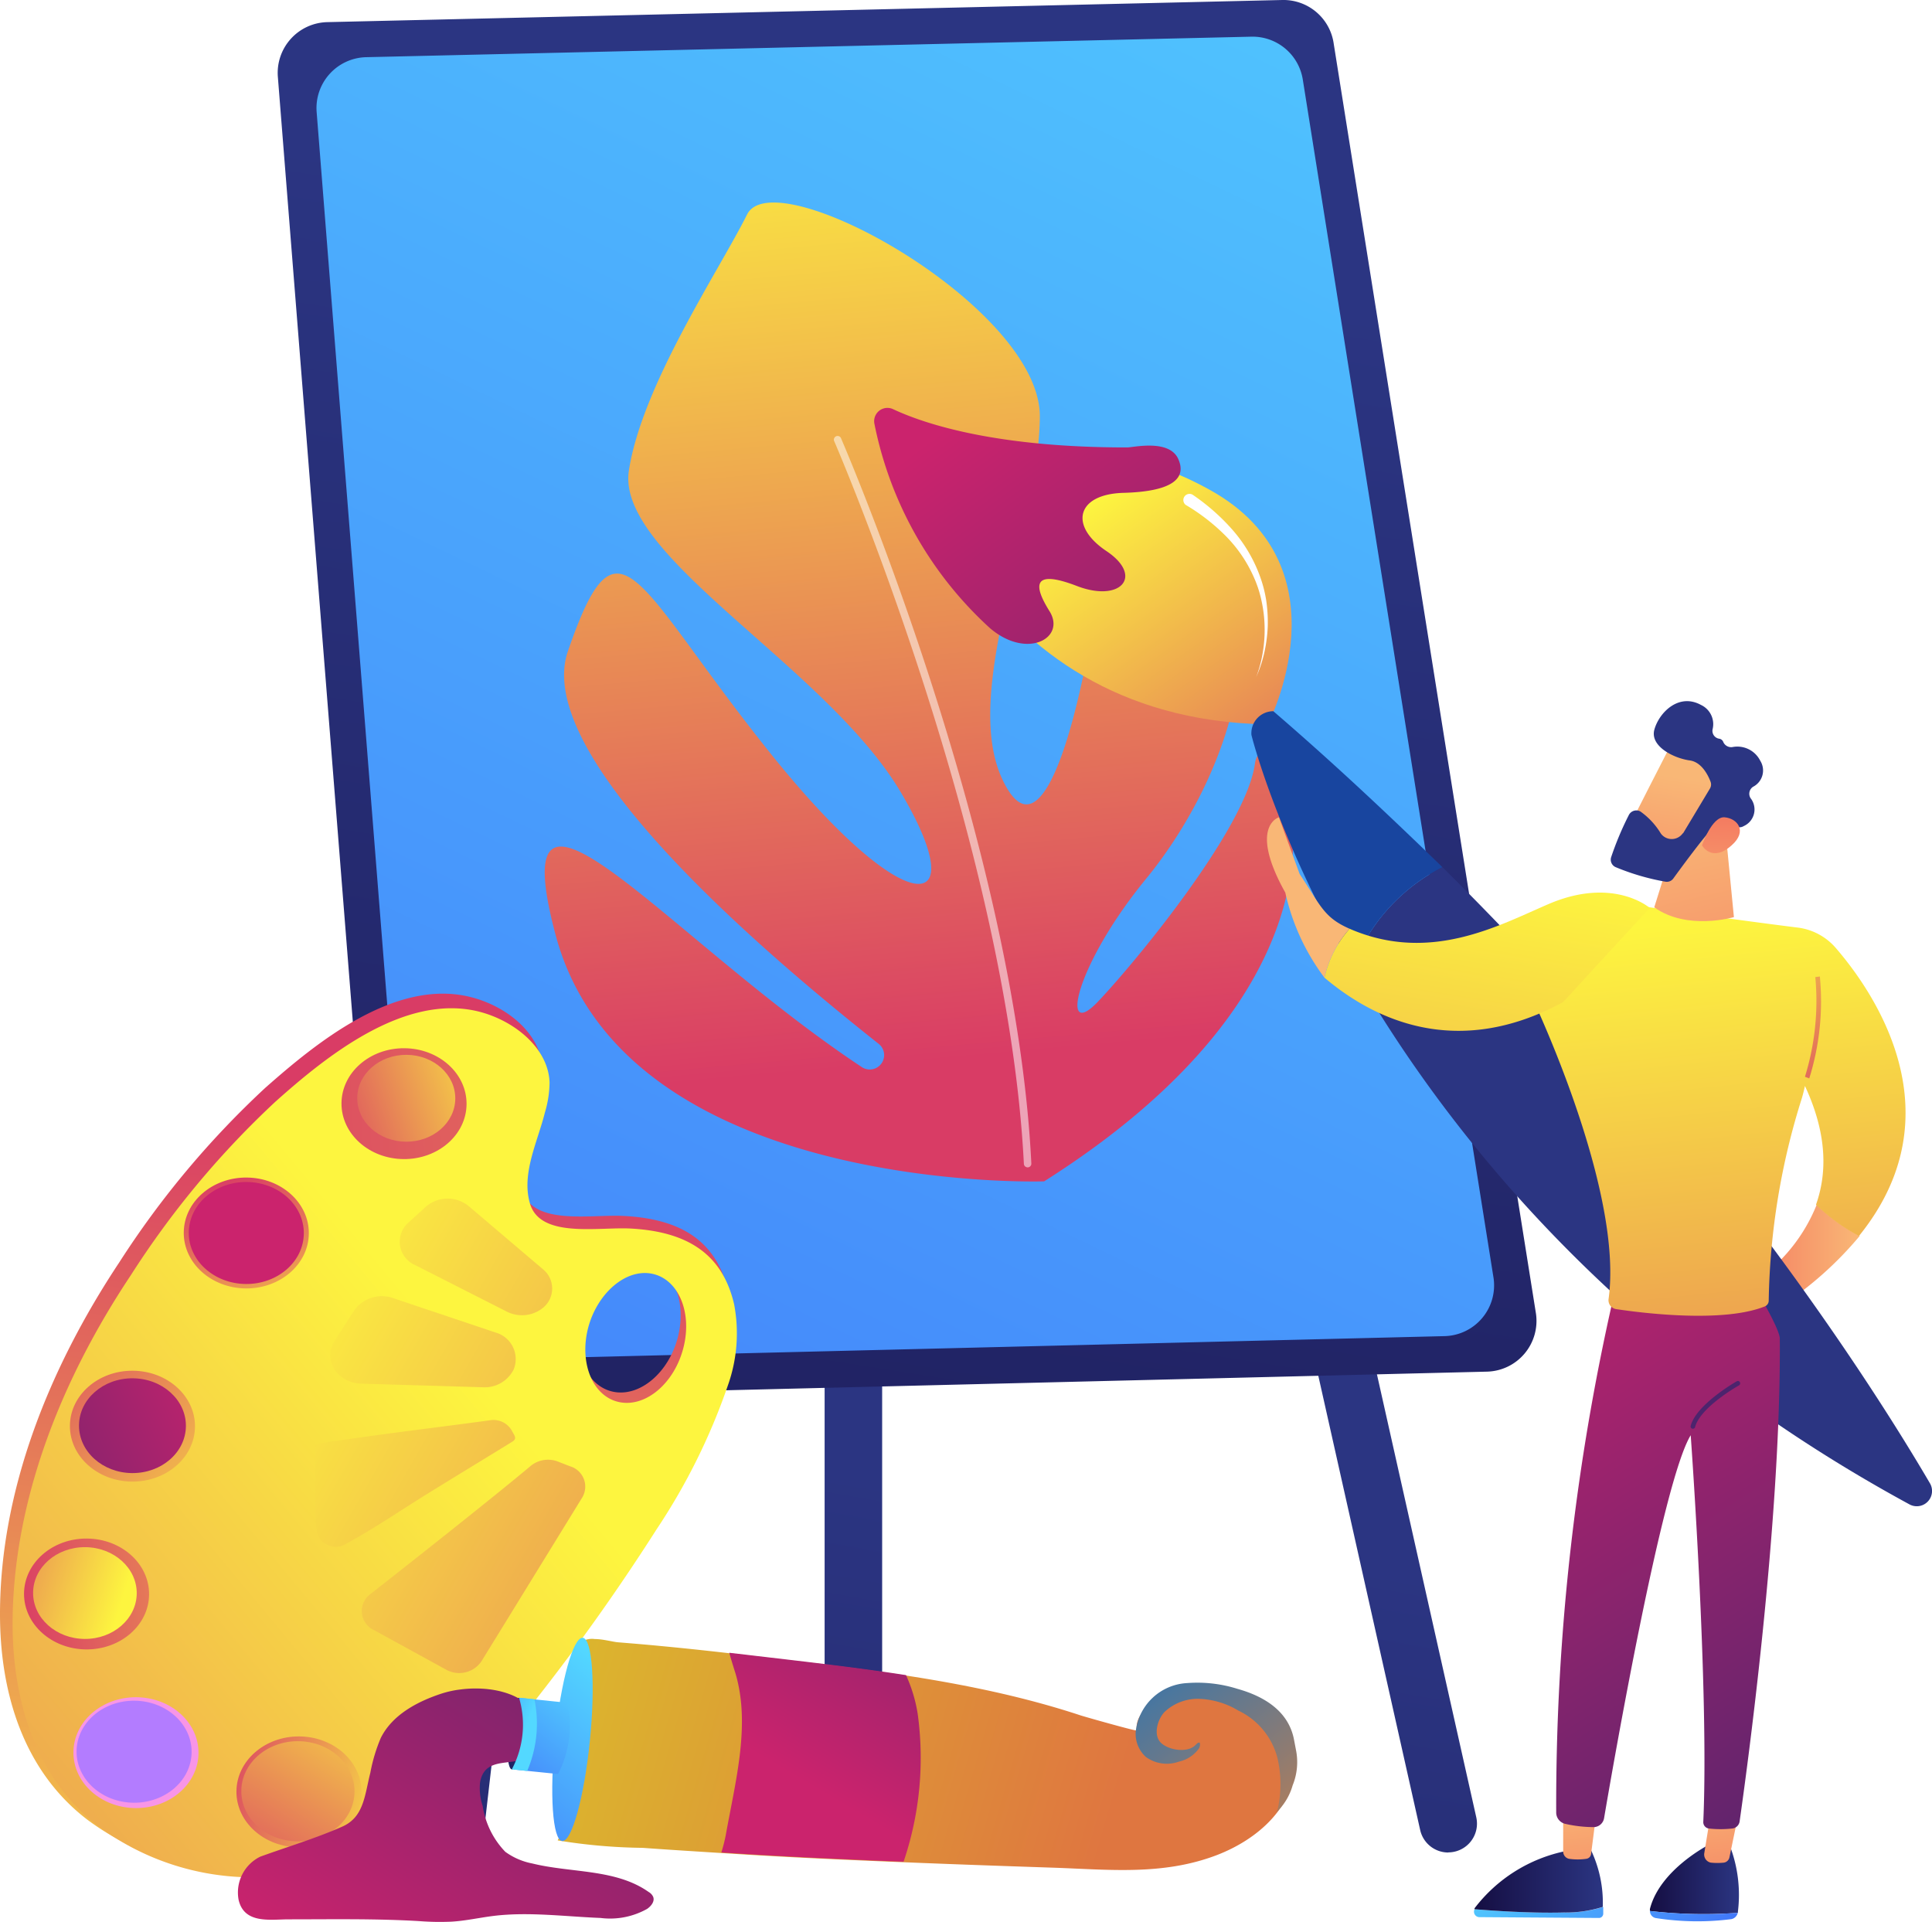 <svg xmlns="http://www.w3.org/2000/svg" xmlns:xlink="http://www.w3.org/1999/xlink" viewBox="0 0 165.9 165.06"><defs><style>.cls-1{mask:url(#mask);filter:url(#luminosity-noclip-2);}.cls-2{mix-blend-mode:multiply;fill:url(#linear-gradient);}.cls-3{fill:url(#linear-gradient-2);}.cls-4{fill:url(#linear-gradient-3);}.cls-5{fill:url(#linear-gradient-4);}.cls-6{fill:url(#linear-gradient-5);}.cls-7{fill:url(#linear-gradient-6);}.cls-8{mask:url(#mask-2);}.cls-9{opacity:0.71;fill:url(#linear-gradient-7);}.cls-10{fill:url(#linear-gradient-8);}.cls-11,.cls-15{fill:#fff;}.cls-11{opacity:0.53;}.cls-12{fill:url(#linear-gradient-9);}.cls-13{fill:url(#linear-gradient-10);}.cls-14{fill:url(#linear-gradient-11);}.cls-16{fill:url(#linear-gradient-12);}.cls-17{fill:url(#_55);}.cls-18{fill:url(#linear-gradient-13);}.cls-19{fill:url(#linear-gradient-14);}.cls-20{fill:url(#linear-gradient-15);}.cls-21{fill:url(#linear-gradient-16);}.cls-22{fill:url(#linear-gradient-17);}.cls-23{fill:url(#linear-gradient-18);}.cls-24{fill:url(#_109);}.cls-25{fill:url(#linear-gradient-19);}.cls-26{fill:url(#linear-gradient-20);}.cls-27{fill:url(#linear-gradient-21);}.cls-28{fill:url(#linear-gradient-22);}.cls-29{fill:url(#linear-gradient-23);}.cls-30{fill:url(#linear-gradient-24);}.cls-31{fill:url(#_109-2);}.cls-32{fill:url(#linear-gradient-25);}.cls-33{fill:url(#linear-gradient-26);}.cls-34{fill:url(#linear-gradient-27);}.cls-35{fill:url(#linear-gradient-28);}.cls-36{fill:url(#linear-gradient-29);}.cls-37{fill:url(#linear-gradient-30);}.cls-38{fill:url(#linear-gradient-31);}.cls-39{fill:url(#linear-gradient-32);}.cls-40{fill:url(#linear-gradient-33);}.cls-41{fill:url(#linear-gradient-34);}.cls-42{fill:url(#linear-gradient-35);}.cls-43{fill:url(#linear-gradient-36);}.cls-44{fill:url(#linear-gradient-37);}.cls-45{fill:url(#linear-gradient-38);}.cls-46{fill:url(#_104);}.cls-47{fill:url(#linear-gradient-39);}.cls-48{fill:url(#linear-gradient-40);}.cls-49{fill:url(#linear-gradient-41);}.cls-50{fill:url(#linear-gradient-42);}.cls-51{fill:url(#linear-gradient-43);}.cls-52{fill:url(#linear-gradient-44);}.cls-53{fill:url(#linear-gradient-45);}.cls-54{fill:url(#linear-gradient-46);}.cls-55{fill:url(#linear-gradient-47);}.cls-56{fill:url(#linear-gradient-48);}.cls-57{fill:url(#linear-gradient-49);}.cls-58{fill:url(#linear-gradient-50);}.cls-59{fill:url(#linear-gradient-51);}.cls-60{filter:url(#luminosity-noclip);}</style><filter id="luminosity-noclip" x="33.38" y="-10723.13" width="90.89" height="32766" filterUnits="userSpaceOnUse" color-interpolation-filters="sRGB"><feFlood flood-color="#fff" result="bg"/><feBlend in="SourceGraphic" in2="bg"/></filter><mask id="mask" x="33.38" y="-10723.13" width="90.89" height="32766" maskUnits="userSpaceOnUse"><g class="cls-60"/></mask><linearGradient id="linear-gradient" x1="78.91" y1="60.09" x2="-13.84" y2="250.73" gradientUnits="userSpaceOnUse"><stop offset="0" stop-color="#fff"/><stop offset="1"/></linearGradient><linearGradient id="linear-gradient-2" x1="-1471.65" y1="120.75" x2="-1500.24" y2="283.79" gradientTransform="translate(1513)" gradientUnits="userSpaceOnUse"><stop offset="0" stop-color="#2b3582"/><stop offset="1" stop-color="#150e42"/></linearGradient><linearGradient id="linear-gradient-3" x1="-1411.17" y1="131.36" x2="-1439.76" y2="294.4" xlink:href="#linear-gradient-2"/><linearGradient id="linear-gradient-4" x1="-1440.24" y1="126.26" x2="-1468.83" y2="289.3" xlink:href="#linear-gradient-2"/><linearGradient id="linear-gradient-5" x1="83.95" y1="21.13" x2="50.72" y2="233.62" gradientTransform="matrix(1, 0, 0, 1, 0, 0)" xlink:href="#linear-gradient-2"/><linearGradient id="linear-gradient-6" x1="128.02" y1="-44.74" x2="-22.05" y2="267.53" gradientUnits="userSpaceOnUse"><stop offset="0" stop-color="#53d8ff"/><stop offset="1" stop-color="#3840f7"/></linearGradient><filter id="luminosity-noclip-2" x="33.38" y="9.33" width="90.89" height="102.14" filterUnits="userSpaceOnUse" color-interpolation-filters="sRGB"><feFlood flood-color="#fff" result="bg"/><feBlend in="SourceGraphic" in2="bg"/></filter><mask id="mask-2" x="33.38" y="9.33" width="90.89" height="102.14" maskUnits="userSpaceOnUse"><g class="cls-1"><path class="cls-2" d="M37.21,10.91l68.32-1.58a3.93,3.93,0,0,1,4,3.31l14.72,92.44a3.93,3.93,0,0,1-3.79,4.54l-75.67,1.85a3.92,3.92,0,0,1-4-3.62l-7.36-92.7A3.93,3.93,0,0,1,37.21,10.91Z"/></g></mask><linearGradient id="linear-gradient-7" x1="78.91" y1="60.09" x2="-13.84" y2="250.73" gradientUnits="userSpaceOnUse"><stop offset="0" stop-color="#fff"/><stop offset="1" stop-color="#fff"/></linearGradient><linearGradient id="linear-gradient-8" x1="72.81" y1="5.16" x2="80.5" y2="91.07" gradientUnits="userSpaceOnUse"><stop offset="0" stop-color="#fdf53f"/><stop offset="1" stop-color="#d93c65"/></linearGradient><linearGradient id="linear-gradient-9" x1="6237.9" y1="108.71" x2="6248.14" y2="108.71" gradientTransform="matrix(-1, 0, 0, 1, 6397.54, 0)" gradientUnits="userSpaceOnUse"><stop offset="0" stop-color="#f9b776"/><stop offset="1" stop-color="#f47960"/></linearGradient><linearGradient id="linear-gradient-10" x1="188.8" y1="265.77" x2="214.97" y2="296.8" gradientTransform="translate(-73.32 -236.83) rotate(4.7)" xlink:href="#linear-gradient-8"/><linearGradient id="linear-gradient-11" x1="5450.23" y1="259.24" x2="5411.57" y2="302.93" gradientTransform="matrix(-1, -0.08, -0.08, 1, 5537.9, 224.29)" gradientUnits="userSpaceOnUse"><stop offset="0" stop-color="#cb236d"/><stop offset="1" stop-color="#4c246d"/></linearGradient><linearGradient id="linear-gradient-12" x1="164.02" y1="91.22" x2="195.7" y2="74.01" gradientTransform="matrix(1, 0, 0, 1, 0, 0)" xlink:href="#linear-gradient-2"/><linearGradient id="_55" x1="5408.34" y1="292.66" x2="5425.61" y2="292.66" gradientTransform="matrix(-1, -0.08, -0.08, 1, 5537.9, 224.29)" gradientUnits="userSpaceOnUse"><stop offset="0" stop-color="#18459f"/><stop offset="0.99" stop-color="#2874b5"/></linearGradient><linearGradient id="linear-gradient-13" x1="6248.19" y1="161.35" x2="6255.87" y2="161.35" gradientTransform="matrix(-1, 0, 0, 1, 6397.54, 0)" xlink:href="#linear-gradient-2"/><linearGradient id="linear-gradient-14" x1="6267.4" y1="152.3" x2="6239.49" y2="174.22" gradientTransform="matrix(-1, 0, 0, 1, 6397.54, 0)" xlink:href="#linear-gradient-6"/><linearGradient id="linear-gradient-15" x1="6250.33" y1="152.62" x2="6248.86" y2="165.41" xlink:href="#linear-gradient-9"/><linearGradient id="linear-gradient-16" x1="6272.36" y1="158.62" x2="6244.45" y2="180.54" gradientTransform="matrix(-1, 0, 0, 1, 6397.54, 0)" xlink:href="#linear-gradient-6"/><linearGradient id="linear-gradient-17" x1="6259.88" y1="161.56" x2="6270.92" y2="161.56" gradientTransform="matrix(-1, 0, 0, 1, 6397.54, 0)" xlink:href="#linear-gradient-2"/><linearGradient id="linear-gradient-18" x1="6262.26" y1="153.99" x2="6260.8" y2="166.78" xlink:href="#linear-gradient-9"/><linearGradient id="_109" x1="6279.68" y1="95.5" x2="6232.8" y2="168.24" gradientTransform="matrix(-1, 0, 0, 1, 6397.54, 0)" gradientUnits="userSpaceOnUse"><stop offset="0.1" stop-color="#cb236d"/><stop offset="0.94" stop-color="#4c246d"/></linearGradient><linearGradient id="linear-gradient-19" x1="5483.38" y1="78.98" x2="5475.32" y2="157.88" gradientTransform="matrix(-1, 0, 0, 1, 5629.77, 0)" xlink:href="#linear-gradient-8"/><linearGradient id="linear-gradient-20" x1="6253.56" y1="69.86" x2="6247.97" y2="94.05" xlink:href="#linear-gradient-9"/><linearGradient id="linear-gradient-21" x1="5351.46" y1="1565.09" x2="5341.53" y2="1578.22" gradientTransform="matrix(-0.69, -0.73, -0.73, 0.69, 4952.34, 2888.87)" xlink:href="#linear-gradient-9"/><linearGradient id="linear-gradient-22" x1="5343.88" y1="1568.24" x2="5355.74" y2="1568.24" gradientTransform="matrix(-0.69, -0.73, -0.73, 0.69, 4952.34, 2888.87)" xlink:href="#linear-gradient-2"/><linearGradient id="linear-gradient-23" x1="5336.92" y1="1575.49" x2="5344.88" y2="1567.32" gradientTransform="matrix(-0.69, -0.73, -0.73, 0.69, 4952.34, 2888.87)" xlink:href="#linear-gradient-9"/><linearGradient id="linear-gradient-24" x1="6248.85" y1="75.41" x2="6237.27" y2="96.69" gradientTransform="matrix(-1, 0, 0, 1, 6397.54, 0)" xlink:href="#linear-gradient-8"/><linearGradient id="_109-2" x1="146.44" y1="76.1" x2="147.13" y2="111.69" gradientTransform="matrix(1, 0, 0, 1, 0, 0)" xlink:href="#_109"/><linearGradient id="linear-gradient-25" x1="5128.96" y1="748.98" x2="5120.91" y2="827.88" gradientTransform="matrix(-0.97, -0.26, -0.26, 0.97, 5276.62, 677.93)" xlink:href="#linear-gradient-8"/><linearGradient id="linear-gradient-26" x1="5140.35" y1="752.57" x2="5149.29" y2="752.57" gradientTransform="matrix(-0.97, -0.26, -0.26, 0.97, 5276.62, 677.93)" xlink:href="#linear-gradient-9"/><linearGradient id="linear-gradient-27" x1="3824.74" y1="1979.3" x2="3734.83" y2="1958.83" gradientTransform="matrix(0.08, 1, -1, 0.08, 1705.36, -3792.78)" xlink:href="#linear-gradient-8"/><linearGradient id="linear-gradient-28" x1="3767.61" y1="1955.06" x2="3841.64" y2="2060.3" gradientTransform="matrix(0.08, 1, -1, 0.08, 1705.36, -3792.78)" xlink:href="#linear-gradient-8"/><linearGradient id="linear-gradient-29" x1="3048.94" y1="2315.46" x2="3128.76" y2="2428.93" gradientTransform="translate(1408.88 3787.18) rotate(-148.14)" xlink:href="#linear-gradient-8"/><linearGradient id="linear-gradient-30" x1="2313.42" y1="1859" x2="2310.14" y2="1876.66" gradientTransform="translate(2968.74 571.25) rotate(150.29)" xlink:href="#linear-gradient-8"/><linearGradient id="linear-gradient-31" x1="3785.96" y1="1998.73" x2="3767.57" y2="2003.95" gradientTransform="translate(3965.66 1743.56) rotate(174.59)" xlink:href="#linear-gradient-8"/><linearGradient id="linear-gradient-32" x1="2321.54" y1="1878.31" x2="2340.66" y2="1855.55" gradientTransform="translate(2966.69 596.46) rotate(150.29)" xlink:href="#linear-gradient-11"/><linearGradient id="linear-gradient-33" x1="3800.15" y1="2003.48" x2="3778.81" y2="2021.83" gradientTransform="translate(3972.55 1769.8) rotate(174.59)" xlink:href="#linear-gradient-8"/><linearGradient id="linear-gradient-34" x1="2325.56" y1="1892.34" x2="2322.83" y2="1924.93" gradientTransform="translate(2973.53 622.66) rotate(150.29)" xlink:href="#linear-gradient-11"/><linearGradient id="linear-gradient-35" x1="3165.49" y1="1660.05" x2="3167.04" y2="1695.29" gradientTransform="matrix(-0.99, 0.1, -0.1, -0.99, 3326.73, 1490.12)" xlink:href="#linear-gradient-8"/><linearGradient id="linear-gradient-36" x1="3167.5" y1="1677.19" x2="3160.38" y2="1694.3" gradientTransform="translate(3326.5 1490.19) rotate(174.23)" xlink:href="#linear-gradient-8"/><linearGradient id="linear-gradient-37" x1="2394.81" y1="1932.31" x2="2367.68" y2="1922.66" gradientTransform="matrix(-0.87, 0.5, -0.5, -0.87, 3001.9, 650.24)" gradientUnits="userSpaceOnUse"><stop offset="0" stop-color="#b37cff"/><stop offset="1" stop-color="#f895e7"/></linearGradient><linearGradient id="linear-gradient-38" x1="2365.25" y1="1916.22" x2="2366.53" y2="1916.22" gradientTransform="translate(3001.67 650.29) rotate(150.29)" xlink:href="#linear-gradient-37"/><linearGradient id="_104" x1="3824.01" y1="1992.38" x2="3818.43" y2="2009.26" gradientTransform="translate(4018.13 1786.65) rotate(174.59)" xlink:href="#linear-gradient-8"/><linearGradient id="linear-gradient-39" x1="3809.86" y1="1994.05" x2="3829.94" y2="2009.27" gradientTransform="translate(4018.01 1786.68) rotate(174.59)" xlink:href="#linear-gradient-8"/><linearGradient id="linear-gradient-40" x1="3745.15" y1="1982.17" x2="3794.13" y2="1910.26" gradientTransform="matrix(0.08, 1, -1, 0.08, 1705.36, -3792.78)" xlink:href="#linear-gradient-8"/><linearGradient id="linear-gradient-41" x1="3753.32" y1="1987.73" x2="3802.29" y2="1915.82" gradientTransform="matrix(0.08, 1, -1, 0.08, 1705.36, -3792.78)" xlink:href="#linear-gradient-8"/><linearGradient id="linear-gradient-42" x1="3761.4" y1="1993.24" x2="3810.38" y2="1921.33" gradientTransform="matrix(0.08, 1, -1, 0.08, 1705.36, -3792.78)" xlink:href="#linear-gradient-8"/><linearGradient id="linear-gradient-43" x1="3763.32" y1="1994.54" x2="3812.3" y2="1922.63" gradientTransform="matrix(0.08, 1, -1, 0.08, 1705.36, -3792.78)" xlink:href="#linear-gradient-8"/><linearGradient id="linear-gradient-44" x1="114.6" y1="378.3" x2="194.09" y2="392.79" gradientTransform="translate(-57.53 -253.28) rotate(5.79)" gradientUnits="userSpaceOnUse"><stop offset="0" stop-color="#d9e021"/><stop offset="0.99" stop-color="#df7640"/></linearGradient><linearGradient id="linear-gradient-45" x1="194.03" y1="376.12" x2="213.06" y2="396.23" gradientTransform="translate(-57.53 -253.28) rotate(5.79)" gradientUnits="userSpaceOnUse"><stop offset="0.01" stop-color="#2874b5"/><stop offset="1" stop-color="#de813d"/></linearGradient><linearGradient id="linear-gradient-46" x1="68.85" y1="152.9" x2="89.16" y2="118.38" gradientTransform="matrix(1, 0, 0, 1, 0, 0)" xlink:href="#linear-gradient-11"/><linearGradient id="linear-gradient-47" x1="150.62" y1="384.39" x2="131.77" y2="410.76" gradientTransform="translate(438.98 2.62) rotate(90)" xlink:href="#linear-gradient-6"/><linearGradient id="linear-gradient-48" x1="144.38" y1="385.75" x2="136.43" y2="398.34" gradientTransform="translate(434.08 7.04) rotate(90)" xlink:href="#linear-gradient-2"/><linearGradient id="linear-gradient-49" x1="31.99" y1="172.42" x2="59.2" y2="129.36" gradientTransform="matrix(1, 0, 0, 1, 0, 0)" xlink:href="#linear-gradient-11"/><linearGradient id="linear-gradient-50" x1="147.48" y1="384.1" x2="136.36" y2="401.7" gradientTransform="translate(-57.53 -253.28) rotate(5.79)" xlink:href="#linear-gradient-6"/><linearGradient id="linear-gradient-51" x1="142.55" y1="389.85" x2="133.5" y2="387.48" gradientTransform="translate(-57.53 -253.28) rotate(5.79)" xlink:href="#linear-gradient-6"/></defs><title>vectorsAsset 12</title><g id="Layer_2" data-name="Layer 2"><g id="ev_pages" data-name="ev pages"><path class="cls-3" d="M39.15,159.07h-.29a2.47,2.47,0,0,1-2.17-2.74l15.5-134.9A2.47,2.47,0,0,1,57.1,22L41.6,156.88A2.48,2.48,0,0,1,39.15,159.07Z"/><path class="cls-4" d="M124.36,159.07a2.47,2.47,0,0,1-2.41-1.93L91.7,22.25a2.47,2.47,0,1,1,4.82-1.08l30.25,134.89a2.47,2.47,0,0,1-2.41,3Z"/><path class="cls-5" d="M73.28,159.07a2.47,2.47,0,0,1-2.47-2.47V90a2.47,2.47,0,0,1,4.94,0V156.6A2.47,2.47,0,0,1,73.28,159.07Z"/><path class="cls-6" d="M23.86,6.61,32.54,116A4.37,4.37,0,0,0,37,120l90.68-2.22a4.36,4.36,0,0,0,4.21-5l-17.36-109A4.36,4.36,0,0,0,110.12,0l-82,1.9A4.36,4.36,0,0,0,23.86,6.61Z"/><path class="cls-7" d="M31.45,4.91l76-1.76a4.37,4.37,0,0,1,4.42,3.68l16.38,102.9a4.36,4.36,0,0,1-4.21,5l-84.23,2.06a4.36,4.36,0,0,1-4.46-4L27.19,9.62A4.37,4.37,0,0,1,31.45,4.91Z"/><g class="cls-8"><path class="cls-9" d="M37.21,10.91l68.32-1.58a3.93,3.93,0,0,1,4,3.31l14.72,92.44a3.93,3.93,0,0,1-3.79,4.54l-75.67,1.85a3.92,3.92,0,0,1-4-3.62l-7.36-92.7A3.93,3.93,0,0,1,37.21,10.91Z"/></g><path class="cls-10" d="M89.66,101.44s-36,1.19-41.95-21.16c-4.79-18,9.56.25,26.25,11.32a1.23,1.23,0,0,0,1.45-2C63.29,80,45.85,64.41,48.76,55.94c4.39-12.78,5.72-5.8,17.44,8.8s17.52,14,11.12,3.24S52.88,47.76,54,40.42s7.79-17.26,10.15-22,25.19,7.9,25.14,17.35S82.46,59.38,86.11,67s7-7.64,8.15-16.15,3.26-13.5,9.5-4.75.84,21.81-5.34,29.35S91,89.47,94.29,86,107,71.09,107.76,65.58,121.57,81.23,89.66,101.44Z"/><path class="cls-11" d="M88.11,100.21a.32.32,0,0,1-.19-.27c-1.4-27.55-16.15-61.75-16.3-62.09a.32.32,0,0,1,.58-.26c.15.35,15,34.65,16.36,62.31a.32.32,0,0,1-.3.34A.33.33,0,0,1,88.11,100.21Z"/><path class="cls-12" d="M156,103.44a15.72,15.72,0,0,0,3.69,2.69,30.7,30.7,0,0,1-6.73,6l-.84,1.86-2.67-3.19A14.51,14.51,0,0,0,156,103.44Z"/><path class="cls-13" d="M108.87,62.2s7-13.44-4.92-20.1-16.4,1-26.28-5.46C77.67,36.64,82.87,61.8,108.87,62.2Z"/><path class="cls-14" d="M96.79,38.42c.54,0,3.62-.74,4.39,1s-.67,2.79-4.71,2.9-4.69,2.84-1.46,5,1.22,4.44-2.53,3-3.8-.14-2.36,2.16S88.2,56.67,85,53.93a32.25,32.25,0,0,1-9.92-17.57,1.14,1.14,0,0,1,1.6-1.23C79.45,36.43,85.59,38.43,96.79,38.42Z"/><path class="cls-15" d="M107.87,58.13a10.88,10.88,0,0,0,.7-2.11,12.61,12.61,0,0,0,.29-2.22,13,13,0,0,0-.13-2.24,11,11,0,0,0-.58-2.19,12.55,12.55,0,0,0-2.33-3.89,18.08,18.08,0,0,0-3.41-3h0a.53.53,0,0,0-.6.87l0,0A17.15,17.15,0,0,1,105.23,46a11.74,11.74,0,0,1,2.43,3.55,9.92,9.92,0,0,1,.67,2.06,11.29,11.29,0,0,1,.26,2.17,11.63,11.63,0,0,1-.15,2.2A10.64,10.64,0,0,1,107.87,58.13Z"/><path class="cls-16" d="M123.86,74.46c23.23,23,36.88,44.4,41.86,52.9a1.31,1.31,0,0,1-1.75,1.82c-25.41-13.8-39.91-32.2-47.85-46.07A16,16,0,0,1,123.86,74.46Z"/><path class="cls-17" d="M109.34,61.07c5.2,4.47,10,9,14.52,13.39a16,16,0,0,0-7.74,8.65c-6.6-11.55-8.66-20-8.66-20A1.89,1.89,0,0,1,109.34,61.07Z"/><path class="cls-18" d="M141.68,164.09a1.09,1.09,0,0,1,0-.18c.87-3.42,5.16-5.56,5.16-5.56l1.7.14a11.79,11.79,0,0,1,.69,5.69.14.14,0,0,1,0,.07A39.85,39.85,0,0,1,141.68,164.09Z"/><path class="cls-19" d="M149.22,164.25a.71.71,0,0,1-.54.54,23,23,0,0,1-6.49-.09.61.61,0,0,1-.51-.61A39.85,39.85,0,0,0,149.22,164.25Z"/><path class="cls-20" d="M149.23,156l-.72,3.47a.58.58,0,0,1-.48.47,5.36,5.36,0,0,1-1.12,0,.71.71,0,0,1-.56-.84l.5-3.08Z"/><path class="cls-21" d="M134.32,164.22a10.6,10.6,0,0,0,3.35-.48c0,.18,0,.37,0,.57a.37.37,0,0,1-.35.38L127,164.62a.47.47,0,0,1-.38-.68C128,164.05,131.41,164.3,134.32,164.22Z"/><path class="cls-22" d="M126.62,163.94a.2.2,0,0,1,0-.08,13.15,13.15,0,0,1,7.81-4.91l2.2-.06a10.54,10.54,0,0,1,1,4.85,10.6,10.6,0,0,1-3.35.48C131.41,164.3,128,164.05,126.62,163.94Z"/><path class="cls-23" d="M137.08,155.55c0,.17-.33,2.66-.45,3.62a.48.48,0,0,1-.4.44,5.17,5.17,0,0,1-1.51,0,.64.64,0,0,1-.49-.65V155Z"/><path class="cls-24" d="M138.84,110.12a195.81,195.81,0,0,0-5.21,45.49,1,1,0,0,0,.78,1,11.08,11.08,0,0,0,2.46.28.92.92,0,0,0,.87-.76c.74-4.36,5-28.91,7.44-32.89,0,0,1.59,21.86,1.08,33.21a.55.55,0,0,0,.48.56,9.14,9.14,0,0,0,2,0,.71.71,0,0,0,.64-.61c.53-3.69,3.58-25.64,3.45-41.46,0-.89-2.36-4.77-2.36-4.77Z"/><path class="cls-25" d="M131.47,85.74a22.1,22.1,0,0,0,2.24-3.42,16,16,0,0,0,1.8-5.37c6,1,15,2.22,18.87,2.7a5.16,5.16,0,0,1,3.25,1.74c3.29,3.81,10.51,14.23,2,24.74a15.72,15.72,0,0,1-3.69-2.69c.94-2.65,1-6-.95-10.19-.07.32-.15.65-.25,1a60.66,60.66,0,0,0-2.86,17.42.54.54,0,0,1-.34.51c-3.57,1.43-10.45.58-12.76.23a.77.77,0,0,1-.65-.88c1.13-8.21-4.69-21.72-6.22-25.11A2.69,2.69,0,0,0,131.47,85.74Z"/><path class="cls-26" d="M148.21,71.75l.68,7s-4,1.19-6.84-.84l2-6.4Z"/><path class="cls-27" d="M143.61,63.73c-.09.08-4,7.8-4,7.8L144,73.67l4.81-6.75S145.21,62.22,143.61,63.73Z"/><path class="cls-28" d="M146.88,67.11a.68.68,0,0,1-.06.62l-2.22,3.7a.44.44,0,0,1-.12.15,1.16,1.16,0,0,1-1.86,0,6.32,6.32,0,0,0-1.76-1.9.72.72,0,0,0-1,.32,26.45,26.45,0,0,0-1.51,3.6.7.7,0,0,0,.41.87,20.07,20.07,0,0,0,4.26,1.24.69.69,0,0,0,.67-.28c.68-.94,2.6-3.54,3.25-4.19s1.73-.38,2.24-.23a.69.69,0,0,0,.56-.08,1.56,1.56,0,0,0,.59-2.38.71.71,0,0,1,.22-1,1.57,1.57,0,0,0,.6-2.23,2.2,2.2,0,0,0-2.39-1.17.74.74,0,0,1-.78-.43.44.44,0,0,0-.36-.29.68.68,0,0,1-.56-.81,1.82,1.82,0,0,0-1-2.09c-1.92-1.05-3.6.67-4,2.12s1.72,2.48,3.07,2.65C146.12,65.46,146.66,66.54,146.88,67.11Z"/><path class="cls-29" d="M146.15,72.59s.85-2.5,1.94-2.41,2,1.18.6,2.41C147,74.11,146.15,72.59,146.15,72.59Z"/><path class="cls-30" d="M155.36,92.6a22.14,22.14,0,0,0,.91-8.75l-.39.05a22.06,22.06,0,0,1-.89,8.56Z"/><path class="cls-31" d="M145.37,122.68a.19.19,0,0,0,.19-.15c.44-1.69,3.73-3.56,3.77-3.57a.21.21,0,0,0,.07-.28.19.19,0,0,0-.27-.07c-.14.08-3.47,2-3.95,3.82a.2.2,0,0,0,.14.25Z"/><path class="cls-32" d="M115.89,79.75c6.91,3,12.82-.29,17.06-2.11,5.59-2.41,8.71.32,8.71.32l-7.44,8.09c-9.21,5-16.34,1.41-20.49-2.1A9.39,9.39,0,0,1,115.89,79.75Z"/><path class="cls-33" d="M109.82,70.18l1.78,4.87c1.81,2.72,2.07,3.73,4.29,4.7a9.39,9.39,0,0,0-2.16,4.2,19,19,0,0,1-3.36-7.3C107.18,70.94,109.82,70.18,109.82,70.18Z"/><path class="cls-34" d="M25.94,160.12c8.61-2.11,14.83-8.88,19.7-15.1,3.65-4.66,7-9.49,10.21-14.43A54.17,54.17,0,0,0,62,118.1a13.64,13.64,0,0,0,.56-7.12c-1-4.37-4-6.31-9-6.57-2.79-.15-7.77.86-8.67-2.13-.79-2.61.65-5.39,1.28-7.92a9.79,9.79,0,0,0,.4-2.62c-.11-2.91-2.95-5.3-6.1-6.11-6.54-1.69-13.41,4-17.68,7.77a77.51,77.51,0,0,0-12.55,15C4.2,117.5,0,128,0,138.61c0,6.4,1.82,13.28,7.47,17.62A22.46,22.46,0,0,0,25.94,160.12Zm24-47c.78-3.08,3.26-5.2,5.54-4.74s3.51,3.31,2.74,6.39-3.26,5.19-5.54,4.74S49.14,116.21,49.91,113.14Z"/><path class="cls-35" d="M26.74,160.62c8.53-2.08,14.69-8.79,19.52-15,3.62-4.62,7-9.41,10.12-14.3A53.87,53.87,0,0,0,62.49,119a13.37,13.37,0,0,0,.55-7c-1-4.32-4-6.25-8.92-6.51-2.77-.14-7.7.85-8.6-2.11-.78-2.58.65-5.34,1.27-7.85a9.2,9.2,0,0,0,.4-2.59c-.1-2.88-2.92-5.25-6-6.06-6.47-1.67-13.28,3.92-17.52,7.7a76.83,76.83,0,0,0-12.43,14.91c-6,9-10.12,19.37-10.16,29.89,0,6.35,1.8,13.16,7.4,17.47A22.23,22.23,0,0,0,26.74,160.62Zm23.75-46.55c.77-3,3.23-5.15,5.49-4.7s3.48,3.29,2.71,6.34-3.22,5.14-5.49,4.69S49.73,117.11,50.49,114.07Z"/><ellipse class="cls-36" cx="34.69" cy="94.76" rx="4.76" ry="5.37" transform="translate(-60.33 128.73) rotate(-89.56)"/><ellipse class="cls-37" cx="34.88" cy="94.3" rx="3.73" ry="4.21" transform="translate(-59.68 128.46) rotate(-89.56)"/><ellipse class="cls-38" cx="21.15" cy="105.87" rx="4.76" ry="5.37" transform="translate(-84.88 126.21) rotate(-89.56)"/><ellipse class="cls-39" cx="21.15" cy="105.87" rx="4.38" ry="4.94" transform="translate(-84.88 126.21) rotate(-89.56)"/><ellipse class="cls-40" cx="11.37" cy="122.46" rx="4.76" ry="5.37" transform="translate(-111.17 132.89) rotate(-89.56)"/><ellipse class="cls-41" cx="11.37" cy="122.42" rx="4.07" ry="4.59" transform="translate(-111.13 132.85) rotate(-89.56)"/><ellipse class="cls-42" cx="7.44" cy="136.87" rx="4.76" ry="5.37" transform="translate(-129.49 143.26) rotate(-89.56)"/><ellipse class="cls-43" cx="7.29" cy="136.79" rx="3.94" ry="4.45" transform="translate(-129.55 143.03) rotate(-89.56)"/><ellipse class="cls-44" cx="11.67" cy="150.5" rx="4.76" ry="5.37" transform="translate(-138.91 161.01) rotate(-89.56)"/><ellipse class="cls-45" cx="11.52" cy="150.41" rx="4.38" ry="4.94" transform="translate(-138.98 160.78) rotate(-89.56)"/><ellipse class="cls-46" cx="25.67" cy="153.86" rx="4.76" ry="5.37" transform="translate(-128.38 178.35) rotate(-89.56)"/><ellipse class="cls-47" cx="25.59" cy="153.81" rx="4.3" ry="4.86" transform="translate(-128.42 178.22) rotate(-89.56)"/><path class="cls-48" d="M46.64,109l-6.39-5.43a2.86,2.86,0,0,0-3.71.07L35.05,105a2.18,2.18,0,0,0,.58,3.62l7.88,4a2.87,2.87,0,0,0,3.15-.35h0A2.13,2.13,0,0,0,46.64,109Z"/><path class="cls-49" d="M42.52,114.41l-8.75-2.94a2.91,2.91,0,0,0-3.36,1.06l-1.7,2.63c-1,1.59.22,3.58,2.29,3.65l10.46.31a2.78,2.78,0,0,0,2.65-1.53h0A2.37,2.37,0,0,0,42.52,114.41Z"/><path class="cls-50" d="M44,122.94a1.81,1.81,0,0,0-1.82-1c-4.42.61-8.87,1.12-13.28,1.79a10.18,10.18,0,0,0-1.83.34c.07,2.41-.13,4.89.11,7.28a1.66,1.66,0,0,0,2.57,1.19c2.38-1.29,4.59-2.81,6.88-4.23s4.9-3,7.35-4.51C44.41,123.55,44.2,123.29,44,122.94Z"/><path class="cls-51" d="M45.55,125.89c-2.64,2.23-10,8.06-13.76,11a1.8,1.8,0,0,0,.3,3.07l6.24,3.42a2.31,2.31,0,0,0,3-.71L50,128.58a1.82,1.82,0,0,0-1.07-2.68l-1-.39A2.35,2.35,0,0,0,45.55,125.89Z"/><path class="cls-52" d="M106.52,145.31a7.1,7.1,0,0,1,4.1,3.47,5,5,0,0,1,.53,1.38,4.46,4.46,0,0,1,.09,1c0,4-3.27,6.8-6.77,8.14-4.65,1.77-9.3,1.23-14.12,1.07s-9.87-.34-14.81-.55c-4.3-.18-8.6-.38-12.89-.66-2.49-.16-5-.31-7.46-.49a48.06,48.06,0,0,1-7.3-.64c1-2.08,1.29-5.21,1.51-7.54.17-1.75.24-3.5.3-5.25,0-.81-.29-3.92.37-4.34a1.73,1.73,0,0,1,1-.16c.7,0,1.53.24,2,.28,1.23.1,2.45.2,3.67.32,2.45.23,4.9.5,7.34.79,9.62,1.14,19.49,2.12,28.72,5.17.37.12,4.84,1.39,4.83,1.29-.2-1.09.77-2.05,1.74-2.59A9.11,9.11,0,0,1,106.52,145.31Z"/><path class="cls-53" d="M111,153.3a5.14,5.14,0,0,1-1.45,2.37,1.24,1.24,0,0,0,.2-.49,9.78,9.78,0,0,0-.06-4.24,6.24,6.24,0,0,0-3.36-4.06,7,7,0,0,0-3.25-1A4.15,4.15,0,0,0,100,147c-.61.64-1,2-.3,2.66s2.35.88,3,.14c.09-.09.2-.2.32-.16a.63.63,0,0,1-.13.58,2.87,2.87,0,0,1-1.67,1.05,3.05,3.05,0,0,1-2.83-.41,2.69,2.69,0,0,1-.87-2.14,4.69,4.69,0,0,1,4.44-4.2,11.47,11.47,0,0,1,4.31.5c2.28.64,4.39,1.91,4.85,4.38l.16.84A5.29,5.29,0,0,1,111,153.3Z"/><path class="cls-54" d="M78.8,147.15a12.83,12.83,0,0,0-1-3.31c-4.56-.71-9.16-1.21-13.71-1.75l-1.47-.17c.16.56.33,1.13.52,1.72,1.34,4.45,0,9.35-.82,13.94a13.52,13.52,0,0,1-.38,1.49l.76.05c4.29.28,8.59.48,12.89.66l2,.08A27.74,27.74,0,0,0,78.8,147.15Z"/><ellipse class="cls-55" cx="49.16" cy="149.36" rx="8.77" ry="1.5" transform="translate(-104.4 183.2) rotate(-84.21)"/><ellipse class="cls-56" cx="44.26" cy="148.86" rx="3.09" ry="0.61" transform="translate(-108.3 177.88) rotate(-84.21)"/><path class="cls-57" d="M39.55,145.07a8.57,8.57,0,0,0-1.62.35c-2.11.69-4.24,1.83-5.23,3.81a14.21,14.21,0,0,0-.9,3c-.49,1.9-.53,3.82-2.46,4.64-2.27,1-4.66,1.71-7,2.56a3.43,3.43,0,0,0-1.85,3.71c.48,2.06,2.66,1.68,4.25,1.67,3.75,0,7.5-.07,11.24.15a23.12,23.12,0,0,0,2.76.05c1.24-.07,2.45-.35,3.68-.5,3-.36,6.1.06,9.15.18a6.49,6.49,0,0,0,4-.78c.35-.24.68-.66.51-1.05a.92.92,0,0,0-.38-.4c-2.83-2-6.64-1.62-10-2.45a5.78,5.78,0,0,1-2.31-1,7.22,7.22,0,0,1-1.94-3.93,4.82,4.82,0,0,1-.23-2c.41-2.55,3.22-1.15,4.55-2.52.92-1,.64-3.13-.28-4C44.11,145.16,41.65,144.8,39.55,145.07Z"/><path class="cls-58" d="M48.7,146.21l-4-.41a9,9,0,0,1-.62,6.14l3.84.39A8.93,8.93,0,0,0,48.7,146.21Z"/><path class="cls-59" d="M44.57,145.78a8.14,8.14,0,0,1-.62,6.15l1.32.14a10.32,10.32,0,0,0,.62-6.16Z"/></g></g></svg>